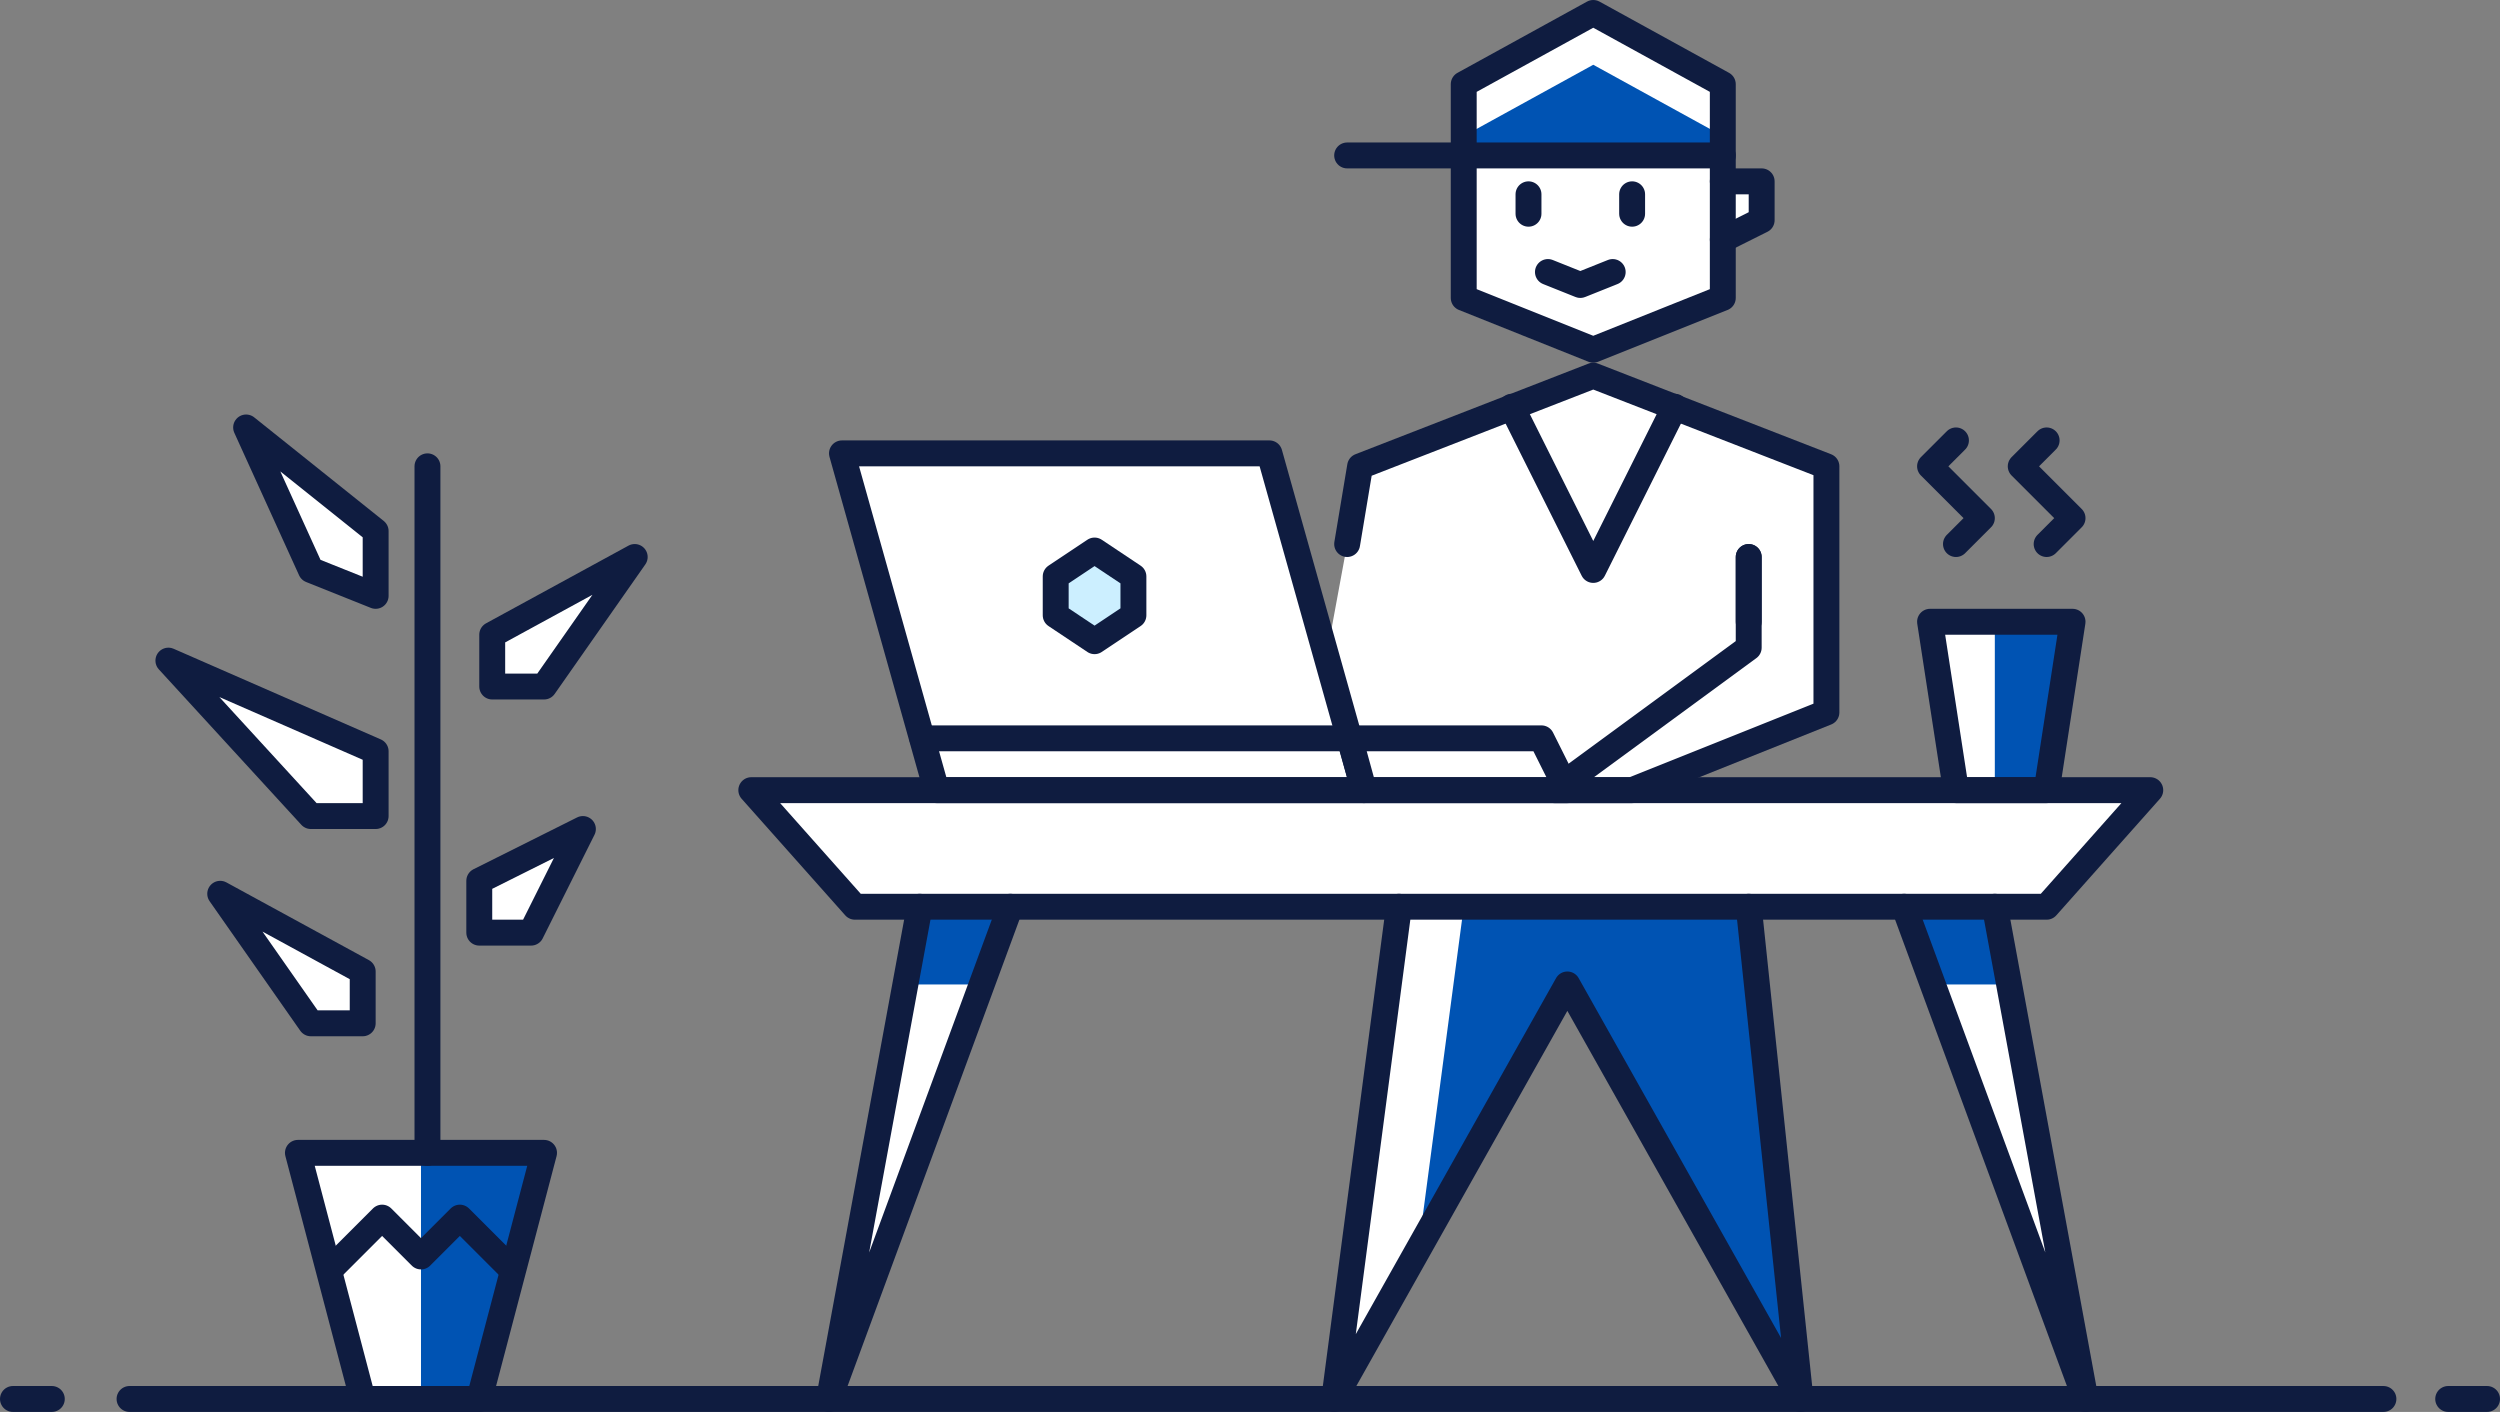 <?xml version="1.0" encoding="UTF-8" standalone="no"?><!DOCTYPE svg PUBLIC "-//W3C//DTD SVG 1.1//EN" "http://www.w3.org/Graphics/SVG/1.1/DTD/svg11.dtd"><svg width="100%" height="100%" viewBox="0 0 193 109" version="1.1" xmlns="http://www.w3.org/2000/svg" xmlns:xlink="http://www.w3.org/1999/xlink" xml:space="preserve" style="fill-rule:evenodd;clip-rule:evenodd;stroke-linejoin:round;stroke-miterlimit:10;"><rect x="0" y="0" width="193" height="109" fill="#808080" stroke="none"/><rect id="Plan-de-travail1" x="0" y="0" width="193" height="109" style="fill:none;"/><clipPath id="_clip1"><rect x="0" y="0" width="193" height="109"/></clipPath><g clip-path="url(#_clip1)"><g><path d="M100.5,61l25.5,0l15,-6l0,-19l-18,-7l-18,7l-1,6l-3.5,19Z" style="fill:#fff;fill-rule:nonzero;"/><path d="M133,14l3,0l0,3l-3,1.5" style="fill:#fff;fill-rule:nonzero;"/><path d="M71,70l-7,38l14,-38" style="fill:#fff;fill-rule:nonzero;"/><path d="M135,70l4,38l-18,-32l-18,32l5,-38" style="fill:#fff;fill-rule:nonzero;"/><path d="M158,70l-92,0l-8,-9l108,0l-8,9Z" style="fill:#fff;fill-rule:nonzero;"/><path d="M154,70l7,38l-14,-38" style="fill:#fff;fill-rule:nonzero;"/><path d="M158,61l-7,0l-2,-13l11,0l-2,13Z" style="fill:#fff;fill-rule:nonzero;"/><path d="M133,23l-10,4l-10,-4l0,-16.5l10,-5.5l10,5.5l0,16.5Z" style="fill:#fff;fill-rule:nonzero;"/><path d="M37,108l-9,0l-5,-19l19,0l-5,19Z" style="fill:#fff;fill-rule:nonzero;"/><path d="M121,76l18,32l-4,-38l-22,0l-3.5,26.4l11.5,-20.4Z" style="fill:#0053b3;fill-rule:nonzero;"/><path d="M155.1,76l-1.1,-6l-7,0l2.2,6l5.9,0Z" style="fill:#0053b3;fill-rule:nonzero;"/><path d="M69.9,76l1.1,-6l7,0l-2.2,6l-5.9,0Z" style="fill:#0053b3;fill-rule:nonzero;"/><path d="M32.5,89l9.5,0l-5,19l-4.5,0l0,-19Z" style="fill:#0053b3;fill-rule:nonzero;"/><path d="M154,61l4,0l2,-13l-6,0l0,13Z" style="fill:#0053b3;fill-rule:nonzero;"/><path d="M113,12l0,-1.5l10,-5.5l10,5.5l0,1.5l-20,0Z" style="fill:#0053b3;fill-rule:nonzero;"/><path d="M133,23l-10,4l-10,-4l0,-16.5l10,-5.5l10,5.5l0,16.5Z" style="fill:none;stroke:#0f1c40;stroke-width:2px;"/><path d="M118,16.5l0,-1.5" style="fill:none;stroke:#0f1c40;stroke-width:2px;stroke-linecap:round;"/><path d="M126,16.5l0,-1.5" style="fill:none;stroke:#0f1c40;stroke-width:2px;stroke-linecap:round;"/><path d="M72.3,61l-7.3,-26l33,0l7.3,26l-33,0Z" style="fill:#fff;fill-rule:nonzero;stroke:#0f1c40;stroke-width:2px;stroke-linecap:round;"/><path d="M87.5,47.5l-3,2l-3,-2l0,-3l3,-2l3,2l0,3Z" style="fill:#ccefff;fill-rule:nonzero;stroke:#0f1c40;stroke-width:2px;"/><path d="M129.3,31.4l-6.3,12.6l-6.3,-12.6" style="fill:none;stroke:#0f1c40;stroke-width:2px;stroke-linecap:round;"/><path d="M133,12l-29,0" style="fill:none;stroke:#0f1c40;stroke-width:2px;stroke-linecap:round;"/><path d="M124.5,21l-2.5,1l-2.5,-1" style="fill:none;stroke:#0f1c40;stroke-width:2px;stroke-linecap:round;"/><path d="M133,14l3,0l0,3l-3,1.5" style="fill:none;stroke:#0f1c40;stroke-width:2px;stroke-linecap:round;"/><path d="M104.2,57l-33,0" style="fill:none;stroke:#0f1c40;stroke-width:2px;stroke-linecap:round;"/><path d="M105.3,61l15.7,0l-2,-4l-14.8,0l1.1,4Z" style="fill:#fff;fill-rule:nonzero;stroke:#0f1c40;stroke-width:2px;stroke-linecap:round;"/><path d="M135,43l0,7l-15,11l6,0l15,-6l0,-19l-18,-7l-18,7l-1,6" style="fill:none;stroke:#0f1c40;stroke-width:2px;stroke-linecap:round;"/><path d="M135,43l0,5" style="fill:none;stroke:#0f1c40;stroke-width:2px;stroke-linecap:round;"/><path d="M158,70l-92,0l-8,-9l108,0l-8,9Z" style="fill:none;stroke:#0f1c40;stroke-width:2px;stroke-linecap:round;"/><path d="M71,70l-7,38l14,-38" style="fill:none;stroke:#0f1c40;stroke-width:2px;stroke-linecap:round;"/><path d="M154,70l7,38l-14,-38" style="fill:none;stroke:#0f1c40;stroke-width:2px;stroke-linecap:round;"/><g><path d="M10,108l174,0" style="fill:none;stroke:#0f1c40;stroke-width:2px;stroke-linecap:round;"/><path d="M189,108l3,0" style="fill:none;stroke:#0f1c40;stroke-width:2px;stroke-linecap:round;"/><path d="M1,108l3,0" style="fill:none;stroke:#0f1c40;stroke-width:2px;stroke-linecap:round;"/></g><path d="M135,70l4,38l-18,-32l-18,32l5,-38" style="fill:none;stroke:#0f1c40;stroke-width:2px;stroke-linecap:round;"/><g><path d="M151,42l2,-2l-4,-4l2,-2" style="fill:none;stroke:#0f1c40;stroke-width:2px;stroke-linecap:round;"/><path d="M158,42l2,-2l-4,-4l2,-2" style="fill:none;stroke:#0f1c40;stroke-width:2px;stroke-linecap:round;"/></g><path d="M158,61l-7,0l-2,-13l11,0l-2,13Z" style="fill:none;stroke:#0f1c40;stroke-width:2px;stroke-linecap:round;"/><path d="M37,108l-9,0l-5,-19l19,0l-5,19Z" style="fill:none;stroke:#0f1c40;stroke-width:2px;stroke-linecap:round;"/><path d="M37,72l4,0l4,-8l-8,4l0,4Z" style="fill:#fff;fill-rule:nonzero;stroke:#0f1c40;stroke-width:2px;stroke-linecap:round;"/><path d="M28,79l-4,0l-7,-10l11,6l0,4Z" style="fill:#fff;fill-rule:nonzero;stroke:#0f1c40;stroke-width:2px;stroke-linecap:round;"/><path d="M38,53l4,0l7,-10l-11,6l0,4Z" style="fill:#fff;fill-rule:nonzero;stroke:#0f1c40;stroke-width:2px;stroke-linecap:round;"/><path d="M24,63l-11,-12l16,7l0,5l-5,0Z" style="fill:#fff;fill-rule:nonzero;stroke:#0f1c40;stroke-width:2px;stroke-linecap:round;"/><path d="M33,89l0,-53" style="fill:none;stroke:#0f1c40;stroke-width:2px;stroke-linecap:round;"/><path d="M29,41l-10,-8l5,11l5,2l0,-5Z" style="fill:#fff;fill-rule:nonzero;stroke:#0f1c40;stroke-width:2px;stroke-linecap:round;"/><path d="M25.5,98l4,-4l3,3l3,-3l4,4" style="fill:none;stroke:#0f1c40;stroke-width:2px;stroke-linecap:round;"/></g></g></svg>